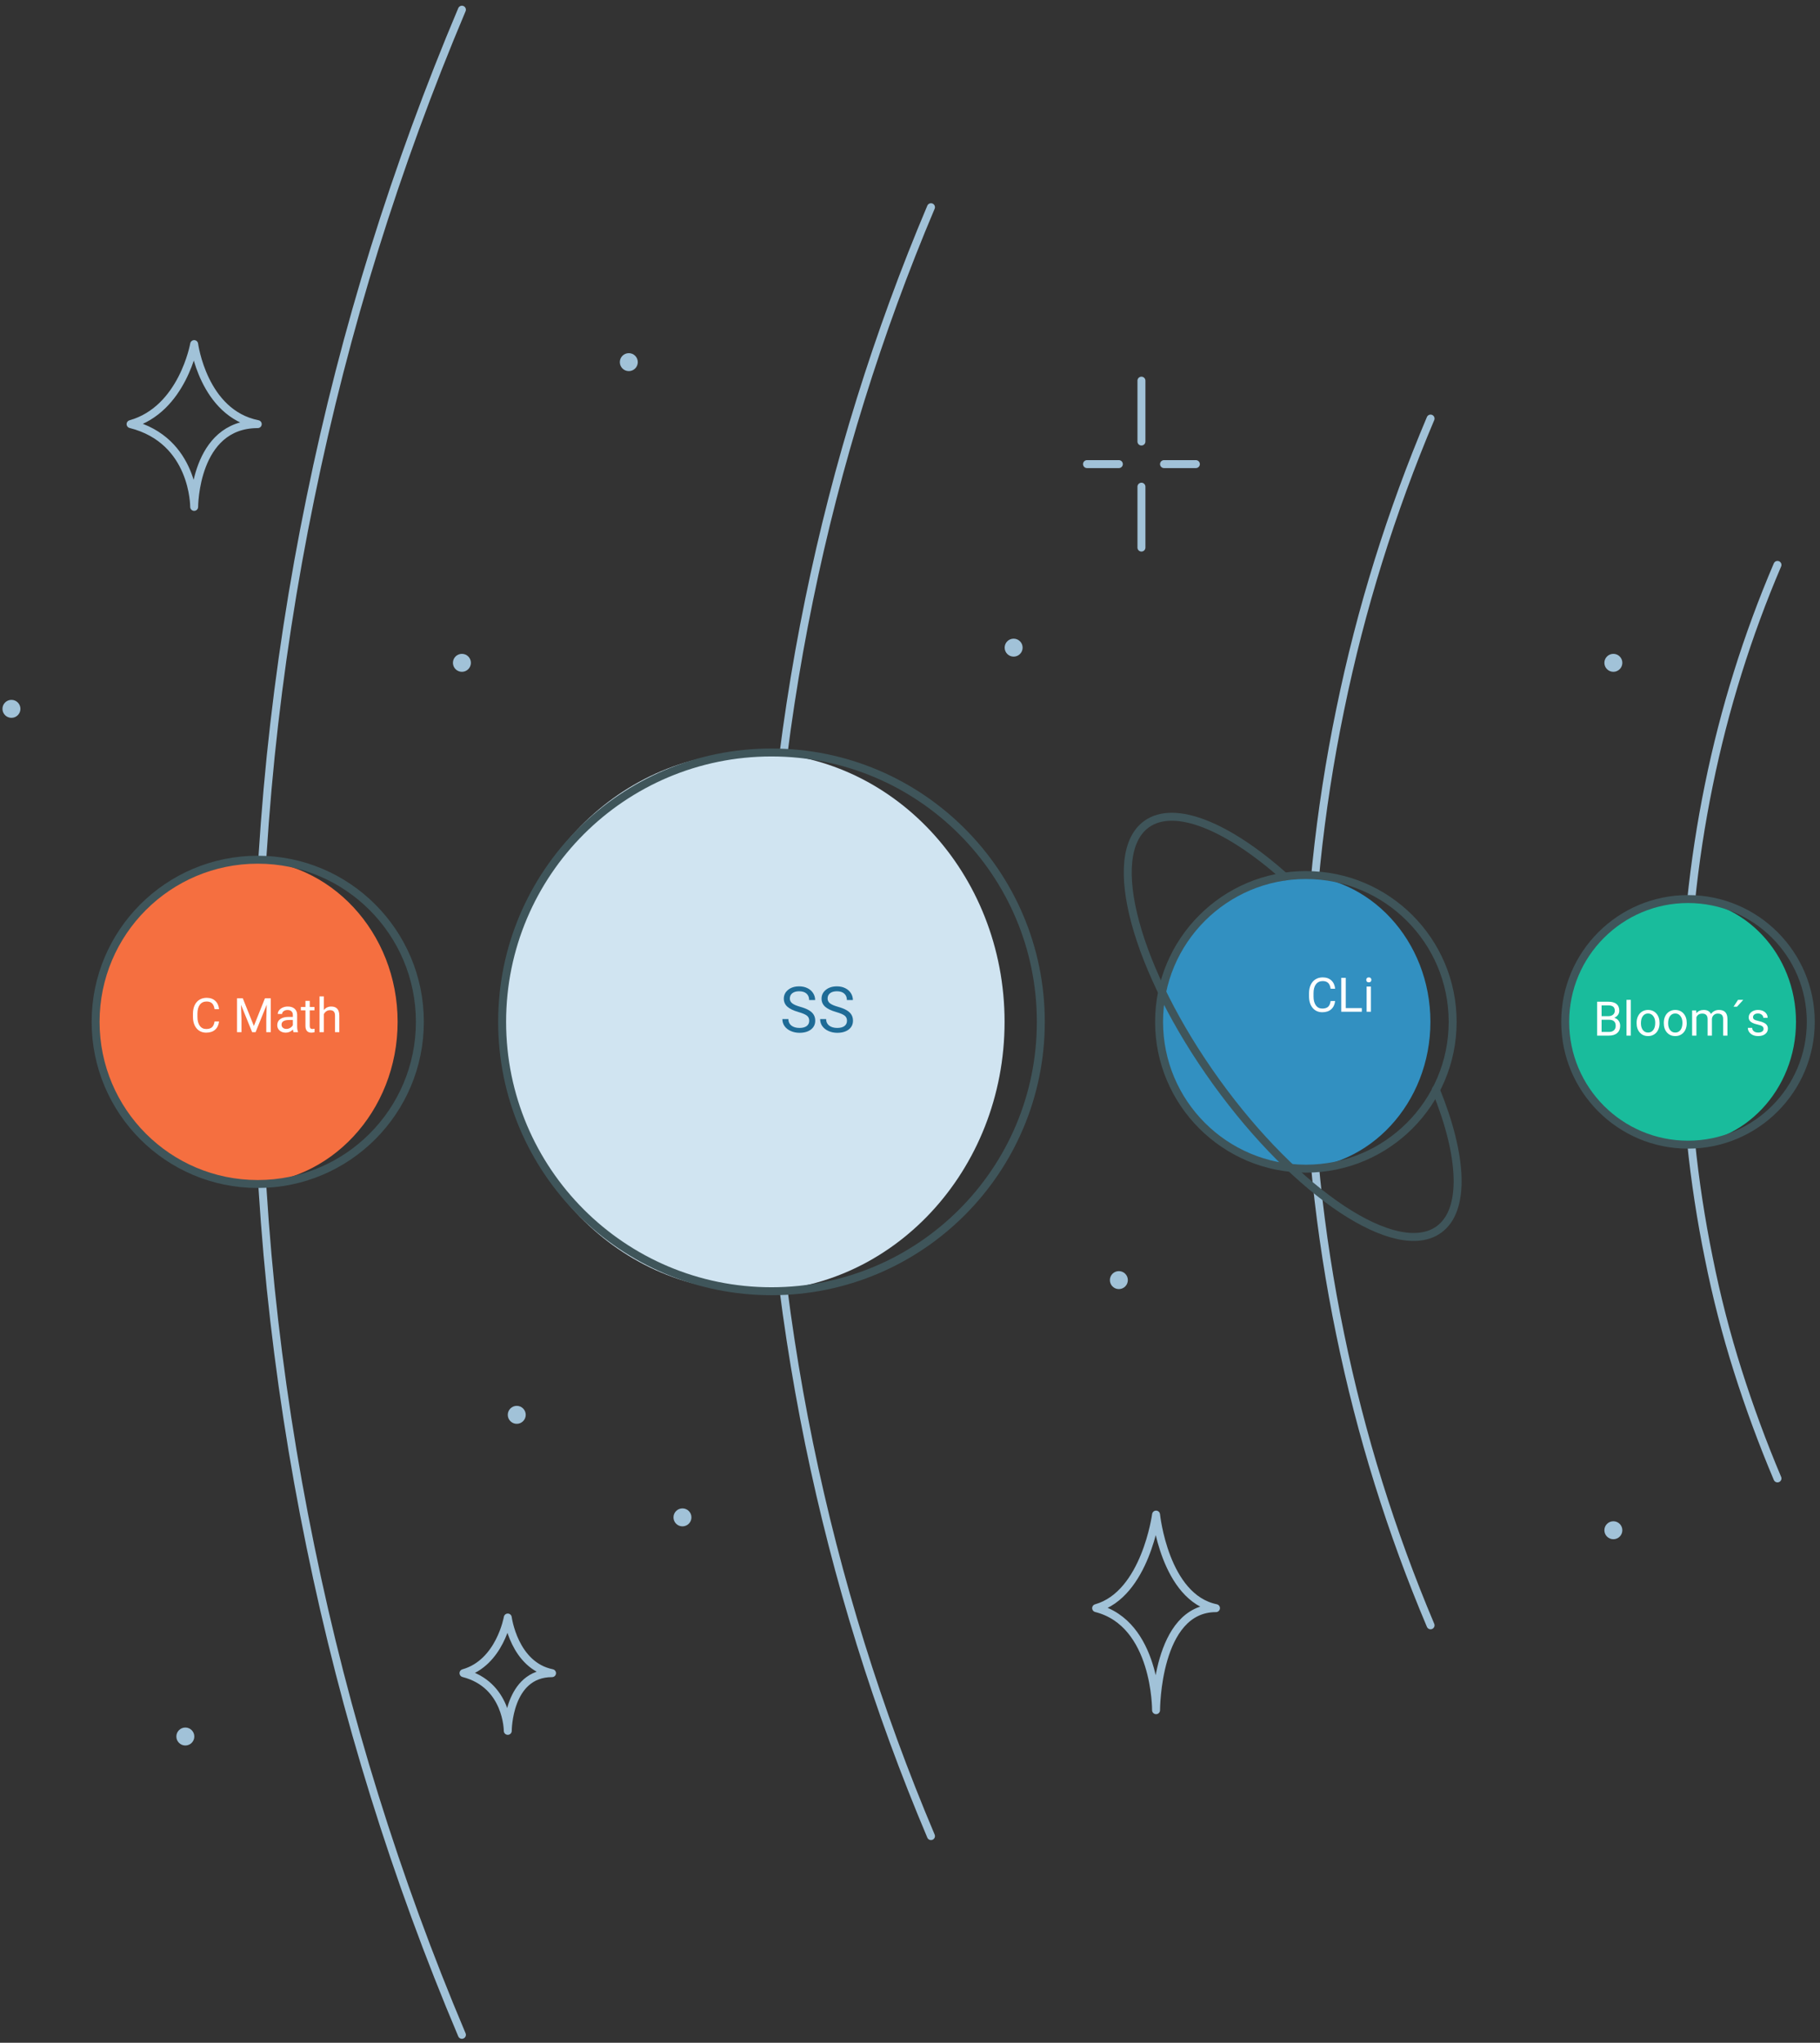 <svg width="229" height="257" viewBox="0 0 229 257" fill="none" xmlns="http://www.w3.org/2000/svg">
<rect x="0" y="0" width="229" height="257" fill="#333333" stroke="none"/>
<path d="M58.12 256C53.98 246.213 50.313 236.19 47.12 225.93C43.927 215.67 41.24 205.217 39.06 194.57C36.849 183.827 35.18 172.98 34.06 162.07C31.807 139.82 31.807 117.4 34.06 95.15C35.18 84.24 36.849 73.392 39.06 62.65C41.24 51.983 43.927 41.53 47.12 31.29C50.313 21.05 53.98 11.027 58.12 1.22" stroke="#A1C2D8" stroke-linecap="round" stroke-linejoin="round"/>
<path d="M117.14 231C113.807 223.127 110.857 215.067 108.29 206.82C105.723 198.573 103.56 190.163 101.8 181.59C100.029 172.949 98.694 164.225 97.8 155.45C95.988 137.552 95.988 119.518 97.8 101.62C98.694 92.845 100.029 84.121 101.8 75.48C103.553 66.913 105.717 58.503 108.29 50.25C110.863 41.997 113.813 33.937 117.14 26.07" stroke="#A1C2D8" stroke-linecap="round" stroke-linejoin="round"/>
<path d="M180 204.48C177.533 198.647 175.347 192.673 173.44 186.56C171.533 180.447 169.93 174.217 168.63 167.87C167.306 161.471 166.304 155.01 165.63 148.51C164.287 135.251 164.287 121.889 165.63 108.63C166.304 102.13 167.306 95.669 168.63 89.27C169.93 82.923 171.533 76.693 173.44 70.58C175.347 64.467 177.533 58.493 180 52.66" stroke="#A1C2D8" stroke-linecap="round" stroke-linejoin="round"/>
<path d="M223.65 186C221.783 181.587 220.117 177.067 218.65 172.44C217.183 167.813 215.97 163.097 215.01 158.29C214.018 153.444 213.27 148.551 212.77 143.63C211.754 133.592 211.754 123.478 212.77 113.44C213.27 108.519 214.018 103.626 215.01 98.78C215.99 93.973 217.203 89.257 218.65 84.63C220.097 80.003 221.763 75.483 223.65 71.07" stroke="#A1C2D8" stroke-linecap="round" stroke-linejoin="round"/>
<path d="M211.46 144.01C219.479 144.01 225.98 137.093 225.98 128.56C225.98 120.027 219.479 113.11 211.46 113.11C203.441 113.11 196.94 120.027 196.94 128.56C196.94 137.093 203.441 144.01 211.46 144.01Z" fill="#19BC9C"/>
<path d="M162.91 147.03C172.337 147.03 179.98 138.761 179.98 128.56C179.98 118.359 172.337 110.09 162.91 110.09C153.482 110.09 145.84 118.359 145.84 128.56C145.84 138.761 153.482 147.03 162.91 147.03Z" fill="#3290C1"/>
<path d="M94.79 162.45C112.248 162.45 126.4 147.277 126.4 128.56C126.4 109.843 112.248 94.67 94.79 94.67C77.332 94.67 63.18 109.843 63.18 128.56C63.18 147.277 77.332 162.45 94.79 162.45Z" fill="#D0E4F1"/>
<path d="M31.03 148.96C41.523 148.96 50.03 139.827 50.03 128.56C50.03 117.293 41.523 108.16 31.03 108.16C20.537 108.16 12.03 117.293 12.03 128.56C12.03 139.827 20.537 148.96 31.03 148.96Z" fill="#F56F40"/>
<path d="M212.39 144.01C220.923 144.01 227.84 137.093 227.84 128.56C227.84 120.027 220.923 113.11 212.39 113.11C203.857 113.11 196.94 120.027 196.94 128.56C196.94 137.093 203.857 144.01 212.39 144.01Z" stroke="#3F555A" stroke-linecap="round" stroke-linejoin="round"/>
<path d="M164.31 147.03C174.511 147.03 182.78 138.761 182.78 128.56C182.78 118.359 174.511 110.09 164.31 110.09C154.109 110.09 145.84 118.359 145.84 128.56C145.84 138.761 154.109 147.03 164.31 147.03Z" stroke="#3F555A" stroke-linecap="round" stroke-linejoin="round"/>
<path d="M97.07 162.45C115.787 162.45 130.96 147.277 130.96 128.56C130.96 109.843 115.787 94.67 97.07 94.67C78.353 94.67 63.18 109.843 63.18 128.56C63.18 147.277 78.353 162.45 97.07 162.45Z" stroke="#3F555A" stroke-linecap="round" stroke-linejoin="round"/>
<path d="M32.43 148.96C43.697 148.96 52.83 139.827 52.83 128.56C52.83 117.293 43.697 108.16 32.43 108.16C21.163 108.16 12.03 117.293 12.03 128.56C12.03 139.827 21.163 148.96 32.43 148.96Z" stroke="#3F555A" stroke-linecap="round" stroke-linejoin="round"/>
<path d="M27.563 128.506C27.51 128.958 27.343 129.306 27.062 129.552C26.782 129.797 26.41 129.919 25.946 129.919C25.442 129.919 25.037 129.738 24.733 129.377C24.43 129.015 24.279 128.532 24.279 127.926V127.516C24.279 127.12 24.349 126.771 24.49 126.47C24.632 126.17 24.833 125.939 25.093 125.779C25.353 125.617 25.654 125.536 25.995 125.536C26.448 125.536 26.812 125.663 27.085 125.917C27.359 126.169 27.518 126.518 27.563 126.965H26.997C26.948 126.626 26.842 126.38 26.678 126.227C26.516 126.075 26.288 125.999 25.995 125.999C25.636 125.999 25.354 126.131 25.149 126.397C24.946 126.663 24.844 127.041 24.844 127.531V127.944C24.844 128.407 24.941 128.775 25.134 129.048C25.328 129.322 25.598 129.459 25.946 129.459C26.258 129.459 26.497 129.388 26.663 129.248C26.831 129.105 26.943 128.858 26.997 128.506H27.563ZM30.548 125.594L31.943 129.075L33.337 125.594H34.067V129.86H33.504V128.199L33.557 126.406L32.157 129.86H31.726L30.328 126.415L30.384 128.199V129.86H29.822V125.594H30.548ZM36.932 129.86C36.901 129.797 36.875 129.686 36.856 129.526C36.604 129.788 36.303 129.919 35.953 129.919C35.641 129.919 35.384 129.831 35.183 129.655C34.984 129.477 34.884 129.253 34.884 128.981C34.884 128.651 35.009 128.395 35.259 128.214C35.511 128.03 35.865 127.938 36.32 127.938H36.847V127.689C36.847 127.5 36.79 127.349 36.677 127.238C36.564 127.125 36.397 127.068 36.176 127.068C35.983 127.068 35.821 127.117 35.69 127.214C35.559 127.312 35.493 127.43 35.493 127.569H34.949C34.949 127.411 35.004 127.258 35.115 127.112C35.229 126.964 35.381 126.846 35.573 126.76C35.766 126.674 35.978 126.631 36.208 126.631C36.574 126.631 36.86 126.723 37.067 126.907C37.274 127.089 37.381 127.339 37.389 127.66V129.119C37.389 129.41 37.426 129.641 37.5 129.813V129.86H36.932ZM36.032 129.447C36.203 129.447 36.364 129.403 36.516 129.315C36.668 129.227 36.779 129.113 36.847 128.972V128.322H36.422C35.758 128.322 35.426 128.516 35.426 128.905C35.426 129.075 35.483 129.208 35.596 129.303C35.709 129.399 35.855 129.447 36.032 129.447ZM38.974 125.922V126.69H39.566V127.109H38.974V129.075C38.974 129.202 39 129.297 39.053 129.362C39.106 129.424 39.196 129.456 39.323 129.456C39.385 129.456 39.471 129.444 39.58 129.421V129.86C39.438 129.899 39.299 129.919 39.164 129.919C38.922 129.919 38.74 129.845 38.617 129.699C38.493 129.552 38.432 129.344 38.432 129.075V127.109H37.855V126.69H38.432V125.922H38.974ZM40.743 127.074C40.984 126.779 41.296 126.631 41.681 126.631C42.351 126.631 42.689 127.009 42.695 127.765V129.86H42.153V127.762C42.151 127.534 42.098 127.365 41.994 127.255C41.893 127.146 41.734 127.091 41.517 127.091C41.341 127.091 41.187 127.138 41.054 127.232C40.921 127.326 40.818 127.449 40.743 127.601V129.86H40.202V125.36H40.743V127.074Z" fill="white"/>
<path d="M167.993 125.936C167.94 126.388 167.773 126.736 167.492 126.982C167.213 127.227 166.84 127.349 166.376 127.349C165.872 127.349 165.467 127.168 165.163 126.807C164.86 126.445 164.709 125.962 164.709 125.356V124.946C164.709 124.55 164.779 124.201 164.92 123.9C165.062 123.6 165.263 123.369 165.523 123.209C165.783 123.047 166.084 122.966 166.425 122.966C166.879 122.966 167.242 123.093 167.515 123.347C167.789 123.599 167.948 123.948 167.993 124.395H167.427C167.379 124.056 167.272 123.81 167.108 123.657C166.946 123.505 166.718 123.429 166.425 123.429C166.066 123.429 165.784 123.561 165.579 123.827C165.376 124.093 165.274 124.471 165.274 124.961V125.374C165.274 125.837 165.371 126.205 165.564 126.478C165.757 126.752 166.028 126.889 166.376 126.889C166.688 126.889 166.927 126.818 167.093 126.678C167.261 126.535 167.373 126.288 167.427 125.936H167.993ZM169.329 126.83H171.35V127.29H168.763V123.024H169.329V126.83ZM172.496 127.29H171.954V124.12H172.496V127.29ZM171.91 123.279C171.91 123.191 171.936 123.117 171.989 123.057C172.044 122.996 172.124 122.966 172.229 122.966C172.335 122.966 172.415 122.996 172.469 123.057C172.524 123.117 172.551 123.191 172.551 123.279C172.551 123.367 172.524 123.44 172.469 123.499C172.415 123.558 172.335 123.587 172.229 123.587C172.124 123.587 172.044 123.558 171.989 123.499C171.936 123.44 171.91 123.367 171.91 123.279Z" fill="white"/>
<path d="M200.955 130.29V126.024H202.35C202.813 126.024 203.16 126.12 203.393 126.311C203.627 126.503 203.744 126.786 203.744 127.161C203.744 127.36 203.688 127.537 203.574 127.691C203.461 127.844 203.307 127.962 203.111 128.046C203.342 128.11 203.523 128.233 203.656 128.415C203.791 128.595 203.858 128.81 203.858 129.06C203.858 129.442 203.734 129.743 203.486 129.962C203.238 130.181 202.888 130.29 202.435 130.29H200.955ZM201.518 128.295V129.83H202.446C202.708 129.83 202.914 129.763 203.065 129.628C203.217 129.491 203.293 129.304 203.293 129.065C203.293 128.552 203.014 128.295 202.455 128.295H201.518ZM201.518 127.844H202.367C202.613 127.844 202.81 127.782 202.956 127.659C203.105 127.536 203.179 127.369 203.179 127.158C203.179 126.924 203.11 126.754 202.974 126.648C202.837 126.541 202.629 126.487 202.35 126.487H201.518V127.844ZM205.197 130.29H204.655V125.79H205.197V130.29ZM205.924 128.676C205.924 128.365 205.984 128.086 206.106 127.838C206.229 127.59 206.398 127.398 206.615 127.264C206.834 127.129 207.083 127.061 207.362 127.061C207.794 127.061 208.143 127.211 208.408 127.51C208.676 127.809 208.81 128.206 208.81 128.702V128.74C208.81 129.049 208.75 129.326 208.631 129.572C208.514 129.816 208.345 130.007 208.124 130.143C207.905 130.28 207.653 130.349 207.368 130.349C206.939 130.349 206.59 130.199 206.322 129.9C206.057 129.602 205.924 129.206 205.924 128.714V128.676ZM206.469 128.74C206.469 129.092 206.55 129.374 206.712 129.587C206.876 129.8 207.095 129.906 207.368 129.906C207.644 129.906 207.862 129.799 208.024 129.584C208.187 129.367 208.268 129.064 208.268 128.676C208.268 128.328 208.185 128.047 208.019 127.832C207.855 127.615 207.636 127.507 207.362 127.507C207.095 127.507 206.879 127.613 206.715 127.826C206.551 128.039 206.469 128.344 206.469 128.74ZM209.346 128.676C209.346 128.365 209.406 128.086 209.527 127.838C209.65 127.59 209.82 127.398 210.037 127.264C210.256 127.129 210.505 127.061 210.784 127.061C211.216 127.061 211.565 127.211 211.83 127.51C212.098 127.809 212.232 128.206 212.232 128.702V128.74C212.232 129.049 212.172 129.326 212.053 129.572C211.936 129.816 211.767 130.007 211.546 130.143C211.327 130.28 211.075 130.349 210.79 130.349C210.36 130.349 210.012 130.199 209.744 129.9C209.479 129.602 209.346 129.206 209.346 128.714V128.676ZM209.891 128.74C209.891 129.092 209.972 129.374 210.134 129.587C210.298 129.8 210.517 129.906 210.79 129.906C211.065 129.906 211.284 129.799 211.446 129.584C211.608 129.367 211.69 129.064 211.69 128.676C211.69 128.328 211.607 128.047 211.44 127.832C211.276 127.615 211.058 127.507 210.784 127.507C210.517 127.507 210.301 127.613 210.137 127.826C209.973 128.039 209.891 128.344 209.891 128.74ZM213.421 127.12L213.436 127.472C213.668 127.198 213.982 127.061 214.376 127.061C214.819 127.061 215.121 127.231 215.281 127.571C215.387 127.419 215.523 127.296 215.691 127.202C215.861 127.108 216.062 127.061 216.292 127.061C216.987 127.061 217.341 127.43 217.353 128.166V130.29H216.811V128.198C216.811 127.972 216.759 127.803 216.655 127.691C216.552 127.578 216.378 127.521 216.134 127.521C215.933 127.521 215.766 127.582 215.633 127.703C215.5 127.822 215.423 127.983 215.401 128.186V130.29H214.857V128.213C214.857 127.752 214.631 127.521 214.18 127.521C213.824 127.521 213.581 127.673 213.45 127.976V130.29H212.908V127.12H213.421ZM218.689 125.79H219.345L218.56 126.651H218.123L218.689 125.79ZM221.899 129.449C221.899 129.303 221.844 129.189 221.732 129.109C221.623 129.027 221.431 128.957 221.155 128.898C220.882 128.84 220.664 128.769 220.502 128.687C220.342 128.605 220.223 128.508 220.145 128.394C220.068 128.281 220.03 128.146 220.03 127.99C220.03 127.73 220.14 127.511 220.358 127.331C220.579 127.151 220.86 127.061 221.202 127.061C221.562 127.061 221.853 127.154 222.075 127.34C222.3 127.525 222.412 127.763 222.412 128.052H221.867C221.867 127.903 221.804 127.775 221.677 127.668C221.552 127.56 221.394 127.507 221.202 127.507C221.005 127.507 220.851 127.55 220.739 127.636C220.628 127.722 220.572 127.834 220.572 127.973C220.572 128.103 220.624 128.202 220.728 128.268C220.831 128.335 221.018 128.398 221.287 128.459C221.559 128.519 221.778 128.592 221.946 128.676C222.114 128.76 222.238 128.861 222.318 128.98C222.4 129.098 222.441 129.241 222.441 129.411C222.441 129.694 222.328 129.922 222.102 130.094C221.875 130.264 221.581 130.349 221.22 130.349C220.966 130.349 220.741 130.304 220.546 130.214C220.351 130.124 220.197 129.999 220.086 129.839C219.977 129.677 219.922 129.502 219.922 129.314H220.464C220.474 129.496 220.546 129.641 220.681 129.748C220.817 129.853 220.997 129.906 221.22 129.906C221.425 129.906 221.589 129.865 221.712 129.783C221.837 129.699 221.899 129.588 221.899 129.449Z" fill="white"/>
<path d="M100.466 127.325C99.823 127.14 99.354 126.913 99.06 126.645C98.768 126.374 98.622 126.041 98.622 125.645C98.622 125.197 98.801 124.827 99.157 124.536C99.517 124.241 99.983 124.094 100.556 124.094C100.946 124.094 101.294 124.17 101.599 124.321C101.906 124.472 102.143 124.68 102.31 124.946C102.479 125.212 102.564 125.502 102.564 125.817H101.81C101.81 125.473 101.7 125.204 101.482 125.008C101.263 124.811 100.954 124.712 100.556 124.712C100.186 124.712 99.897 124.794 99.689 124.958C99.483 125.119 99.38 125.344 99.38 125.633C99.38 125.865 99.478 126.062 99.673 126.223C99.871 126.382 100.206 126.528 100.677 126.661C101.151 126.794 101.521 126.941 101.786 127.102C102.054 127.261 102.252 127.447 102.38 127.661C102.51 127.874 102.575 128.126 102.575 128.415C102.575 128.876 102.396 129.245 102.036 129.524C101.677 129.8 101.196 129.938 100.595 129.938C100.204 129.938 99.84 129.864 99.501 129.715C99.163 129.564 98.901 129.359 98.716 129.098C98.534 128.838 98.442 128.542 98.442 128.212H99.196C99.196 128.555 99.323 128.827 99.575 129.028C99.831 129.226 100.17 129.325 100.595 129.325C100.991 129.325 101.294 129.244 101.505 129.083C101.716 128.921 101.821 128.701 101.821 128.422C101.821 128.144 101.724 127.929 101.528 127.778C101.333 127.624 100.979 127.473 100.466 127.325ZM105.216 127.325C104.573 127.14 104.104 126.913 103.81 126.645C103.518 126.374 103.372 126.041 103.372 125.645C103.372 125.197 103.551 124.827 103.907 124.536C104.267 124.241 104.733 124.094 105.306 124.094C105.696 124.094 106.044 124.17 106.349 124.321C106.656 124.472 106.893 124.68 107.06 124.946C107.229 125.212 107.314 125.502 107.314 125.817H106.56C106.56 125.473 106.45 125.204 106.232 125.008C106.013 124.811 105.704 124.712 105.306 124.712C104.936 124.712 104.647 124.794 104.439 124.958C104.233 125.119 104.13 125.344 104.13 125.633C104.13 125.865 104.228 126.062 104.423 126.223C104.621 126.382 104.956 126.528 105.427 126.661C105.901 126.794 106.271 126.941 106.536 127.102C106.804 127.261 107.002 127.447 107.13 127.661C107.26 127.874 107.325 128.126 107.325 128.415C107.325 128.876 107.146 129.245 106.786 129.524C106.427 129.8 105.946 129.938 105.345 129.938C104.954 129.938 104.59 129.864 104.251 129.715C103.913 129.564 103.651 129.359 103.466 129.098C103.284 128.838 103.193 128.542 103.193 128.212H103.946C103.946 128.555 104.073 128.827 104.325 129.028C104.581 129.226 104.92 129.325 105.345 129.325C105.741 129.325 106.044 129.244 106.255 129.083C106.466 128.921 106.571 128.701 106.571 128.422C106.571 128.144 106.474 127.929 106.278 127.778C106.083 127.624 105.729 127.473 105.216 127.325Z" fill="#1E6B96"/>
<path d="M32.43 53.36C24.43 53.36 24.43 63.77 24.43 63.77C24.43 63.77 24.5 55.39 16.43 53.36C22.99 51.51 24.43 43.29 24.43 43.29C24.43 43.29 25.57 52 32.43 53.36Z" stroke="#A1C2D8" stroke-linecap="round" stroke-linejoin="round"/>
<path d="M69.46 210.5C63.89 210.5 63.89 217.76 63.89 217.76C63.89 217.76 63.89 211.92 58.32 210.5C62.9 209.21 63.89 203.5 63.89 203.5C63.89 203.5 64.67 209.53 69.46 210.5Z" stroke="#A1C2D8" stroke-linecap="round" stroke-linejoin="round"/>
<path d="M153 202.32C145.46 202.32 145.46 215.16 145.46 215.16C145.46 215.16 145.53 204.24 137.92 202.32C144.12 200.57 145.46 190.55 145.46 190.55C145.46 190.55 146.53 201 153 202.32Z" stroke="#A1C2D8" stroke-linecap="round" stroke-linejoin="round"/>
<path d="M143.62 47.89V55.55" stroke="#A1C2D8" stroke-linecap="round" stroke-linejoin="round"/>
<path d="M143.62 61.23V68.89" stroke="#A1C2D8" stroke-linecap="round" stroke-linejoin="round"/>
<path d="M136.77 58.39H140.78" stroke="#A1C2D8" stroke-linecap="round" stroke-linejoin="round"/>
<path d="M146.46 58.39H150.47" stroke="#A1C2D8" stroke-linecap="round" stroke-linejoin="round"/>
<path d="M79.12 46.69C79.744 46.69 80.25 46.184 80.25 45.56C80.25 44.936 79.744 44.43 79.12 44.43C78.496 44.43 77.99 44.936 77.99 45.56C77.99 46.184 78.496 46.69 79.12 46.69Z" fill="#A1C2D8"/>
<path d="M58.12 84.52C58.744 84.52 59.25 84.014 59.25 83.39C59.25 82.766 58.744 82.26 58.12 82.26C57.496 82.26 56.99 82.766 56.99 83.39C56.99 84.014 57.496 84.52 58.12 84.52Z" fill="#A1C2D8"/>
<path d="M127.54 82.61C128.164 82.61 128.67 82.104 128.67 81.48C128.67 80.856 128.164 80.35 127.54 80.35C126.916 80.35 126.41 80.856 126.41 81.48C126.41 82.104 126.916 82.61 127.54 82.61Z" fill="#A1C2D8"/>
<path d="M1.44 90.31C2.064 90.31 2.57 89.804 2.57 89.18C2.57 88.556 2.064 88.05 1.44 88.05C0.816 88.05 0.31 88.556 0.31 89.18C0.31 89.804 0.816 90.31 1.44 90.31Z" fill="#A1C2D8"/>
<path d="M23.32 219.6C23.944 219.6 24.45 219.094 24.45 218.47C24.45 217.846 23.944 217.34 23.32 217.34C22.696 217.34 22.19 217.846 22.19 218.47C22.19 219.094 22.696 219.6 23.32 219.6Z" fill="#A1C2D8"/>
<path d="M65.02 179.13C65.644 179.13 66.15 178.624 66.15 178C66.15 177.376 65.644 176.87 65.02 176.87C64.396 176.87 63.89 177.376 63.89 178C63.89 178.624 64.396 179.13 65.02 179.13Z" fill="#A1C2D8"/>
<path d="M85.87 192.03C86.494 192.03 87 191.524 87 190.9C87 190.276 86.494 189.77 85.87 189.77C85.246 189.77 84.74 190.276 84.74 190.9C84.74 191.524 85.246 192.03 85.87 192.03Z" fill="#A1C2D8"/>
<path d="M203 193.65C203.624 193.65 204.13 193.144 204.13 192.52C204.13 191.896 203.624 191.39 203 191.39C202.376 191.39 201.87 191.896 201.87 192.52C201.87 193.144 202.376 193.65 203 193.65Z" fill="#A1C2D8"/>
<path d="M203 84.52C203.624 84.52 204.13 84.014 204.13 83.39C204.13 82.766 203.624 82.26 203 82.26C202.376 82.26 201.87 82.766 201.87 83.39C201.87 84.014 202.376 84.52 203 84.52Z" fill="#A1C2D8"/>
<path d="M140.78 162.18C141.404 162.18 141.91 161.674 141.91 161.05C141.91 160.426 141.404 159.92 140.78 159.92C140.156 159.92 139.65 160.426 139.65 161.05C139.65 161.674 140.156 162.18 140.78 162.18Z" fill="#A1C2D8"/>
<path d="M180.66 137.09C184.05 145.39 184.44 152.24 181.04 154.69C175.73 158.52 163.19 150.21 153.04 136.13C142.89 122.05 138.95 107.52 144.26 103.69C147.79 101.14 154.52 103.96 161.62 110.28" stroke="#3F555A" stroke-linecap="round" stroke-linejoin="round"/>
</svg>
